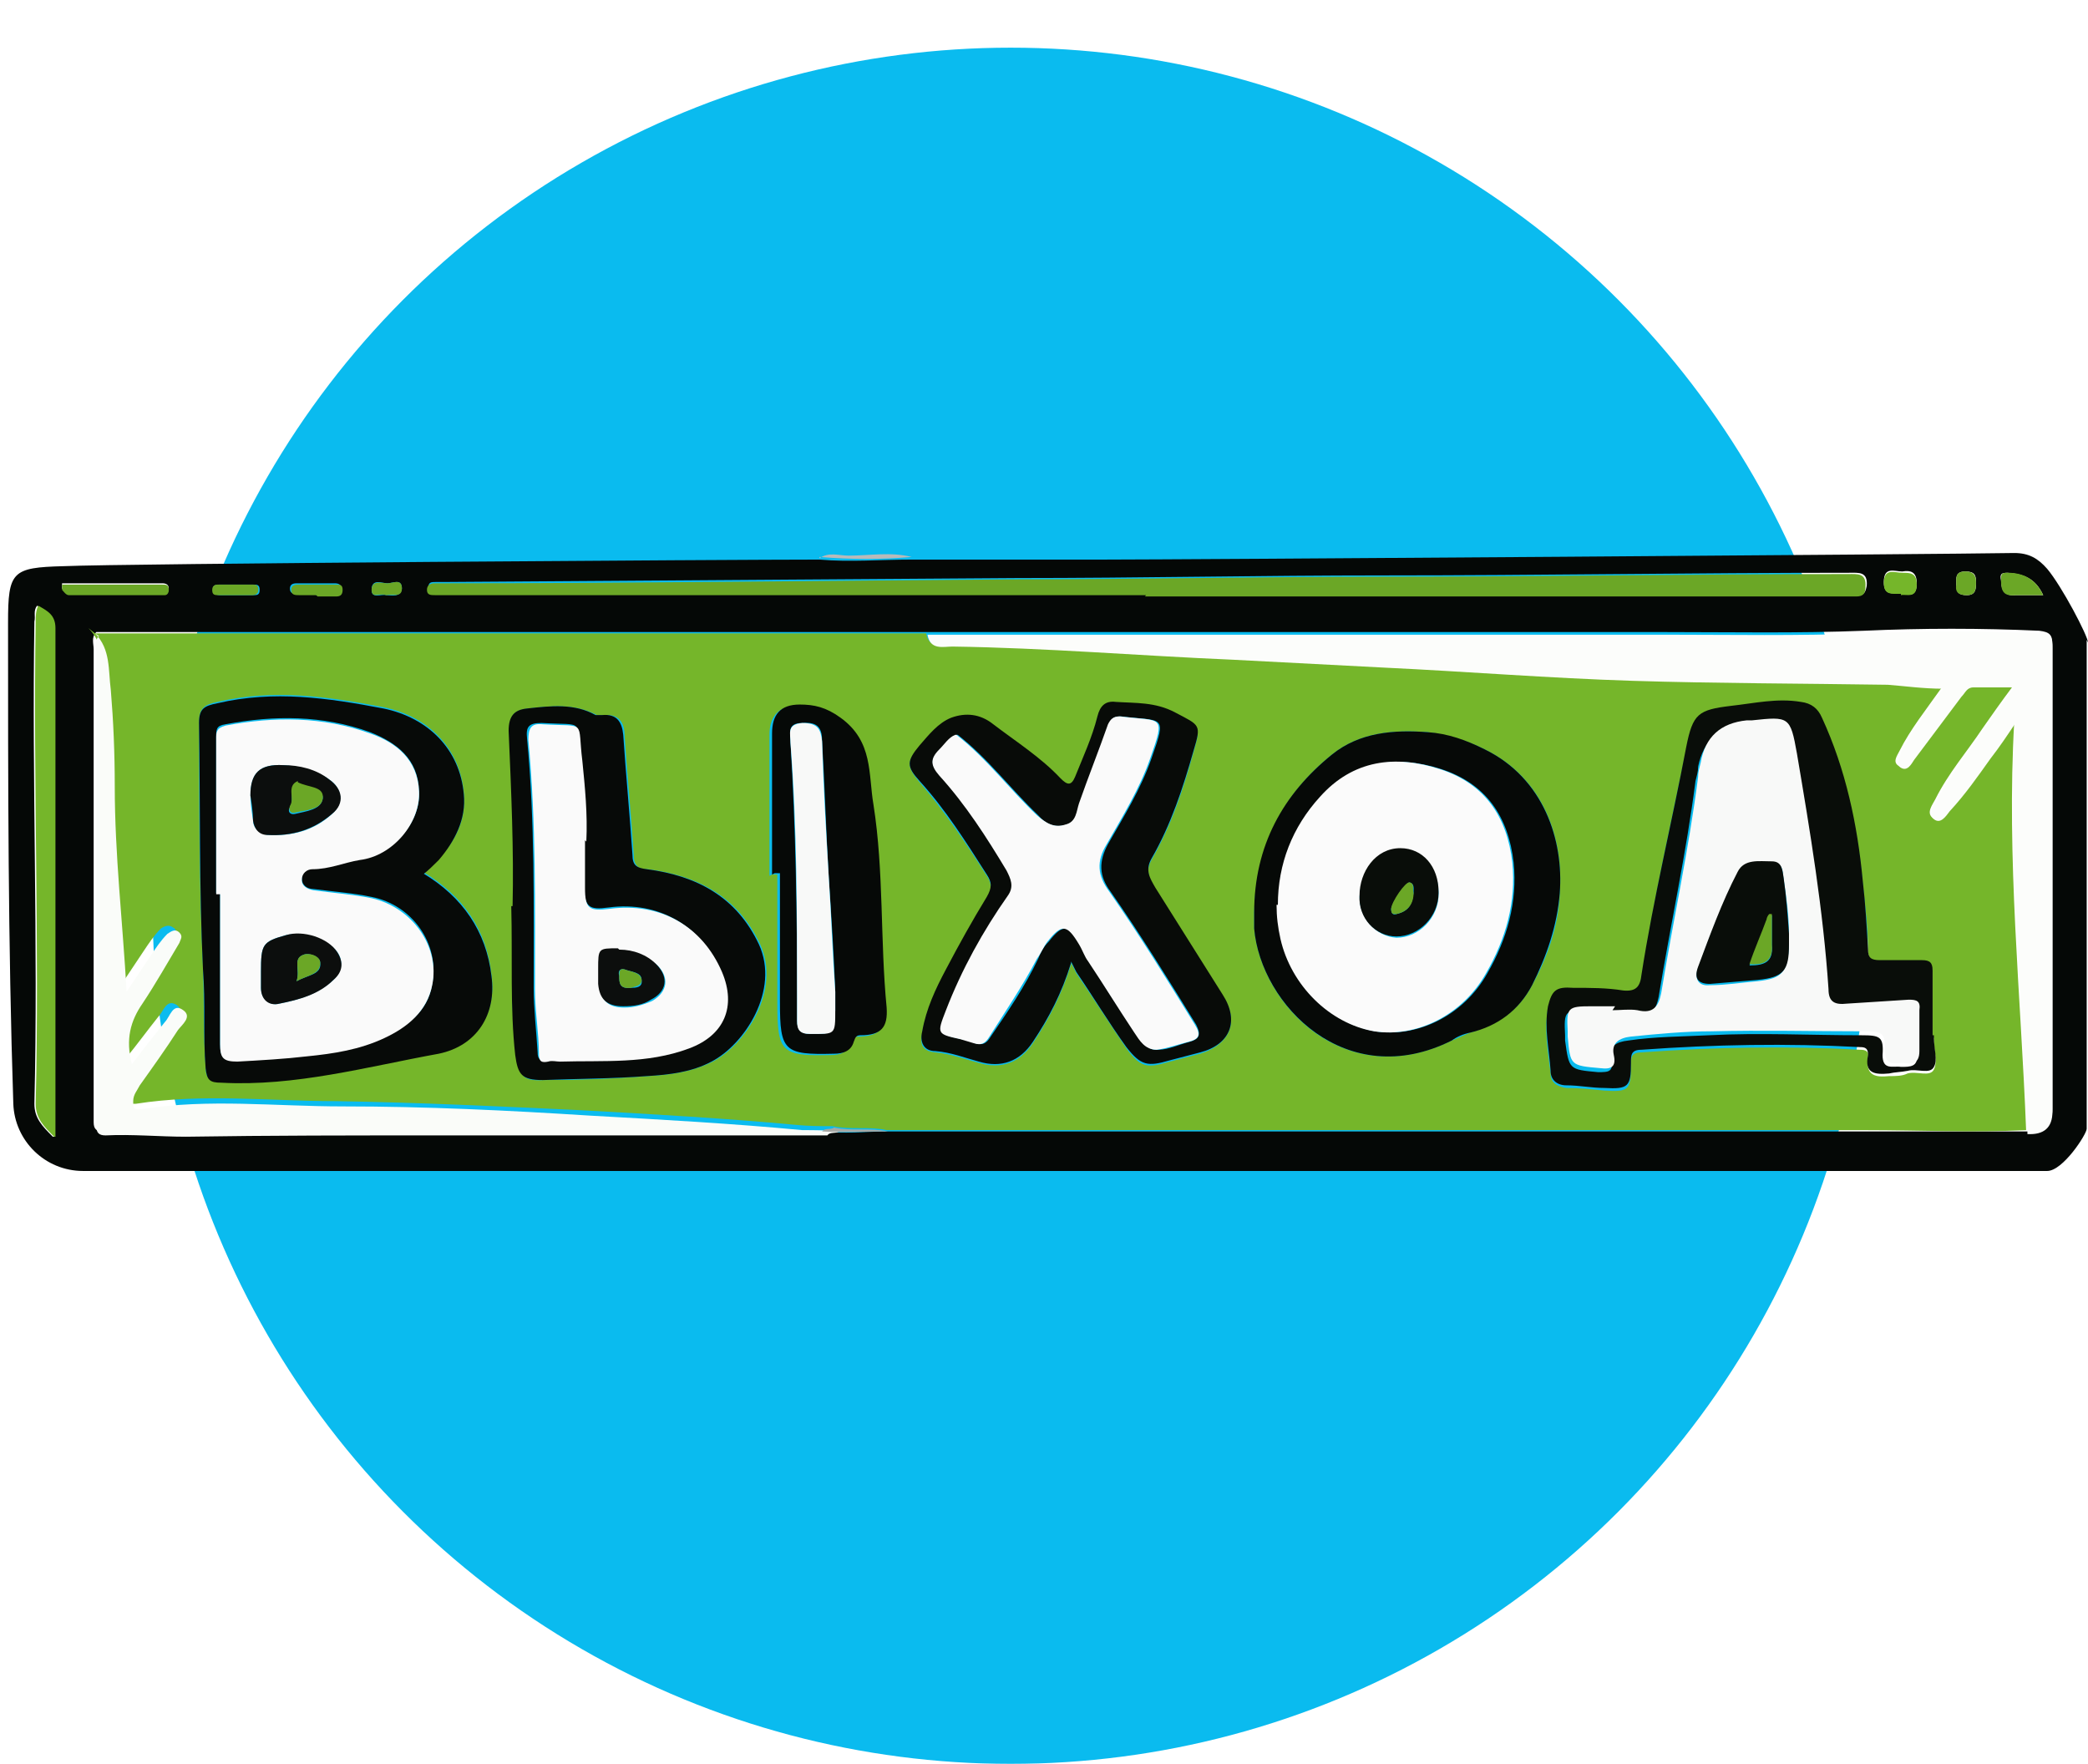 <svg width="219" height="185" viewBox="0 0 219 185" fill="none" xmlns="http://www.w3.org/2000/svg">
<g filter="url(#filter0_d_2819_17866)">
<circle cx="111" cy="90" r="90" fill="#0ABBEF"/>
</g>
<path d="M218.862 67.121C218.862 84.257 218.862 101.394 218.862 118.392C218.862 118.945 216.376 122.814 214.718 122.814C151.716 122.814 88.576 122.814 25.575 122.814C19.91 122.814 14.245 122.814 8.719 122.814C4.712 122.814 1.535 119.636 1.396 115.766C0.844 98.906 0.844 82.184 0.844 65.324C0.844 59.935 1.258 59.52 6.647 59.382C12.864 59.106 76.971 58.691 85.951 58.691C89.129 58.967 92.306 58.691 95.622 58.691C102.254 58.691 108.886 58.691 115.656 58.691C123.669 58.691 203.665 58.138 211.264 58C212.783 58 213.75 58.553 214.718 59.658C216.237 61.455 219.001 66.706 219.001 67.397L218.862 67.121ZM86.228 118.668C88.576 118.945 90.787 118.668 93.136 118.668C94.103 118.668 95.07 118.668 96.175 118.668C129.334 118.668 162.493 118.668 195.789 118.668C201.454 118.668 206.981 118.668 212.645 118.668C214.395 118.76 215.27 117.977 215.27 116.319C215.27 100.15 215.27 83.843 215.27 67.674C215.27 66.568 214.994 66.292 213.889 66.154C207.809 65.877 201.592 65.877 195.513 66.154C188.605 66.43 181.559 66.292 174.651 66.292C149.644 66.292 124.498 66.292 99.491 66.292C98.8 66.292 98.109 66.292 97.28 66.292C97.004 66.292 96.59 66.292 96.313 66.292C72.135 66.292 47.819 66.292 23.64 66.292C19.081 66.292 14.66 66.292 10.101 66.292C9.548 66.845 9.824 67.536 9.824 68.088C9.824 84.257 9.824 100.426 9.824 116.734C9.824 117.01 9.824 117.425 9.824 117.701C9.824 118.392 10.101 118.668 10.791 118.668C13.555 118.668 16.456 118.945 19.219 118.807C28.062 118.53 36.904 118.668 45.746 118.668C59.286 118.668 72.964 118.668 86.504 118.668H86.228ZM120.215 62.422C144.67 62.422 168.986 62.422 193.441 62.422C193.855 62.422 194.27 62.422 194.822 62.422C195.513 62.422 195.651 62.146 195.789 61.455C195.928 59.935 194.961 60.073 193.993 60.073C177.69 60.073 161.387 60.349 145.084 60.349C132.235 60.349 119.524 60.626 106.675 60.626C86.642 60.764 66.747 60.902 46.713 61.04C46.437 61.04 46.023 61.04 45.746 61.04C45.194 61.04 44.917 61.04 44.917 61.731C44.917 62.284 45.332 62.284 45.746 62.284C46.161 62.284 46.575 62.284 47.128 62.284C71.582 62.284 95.899 62.284 120.353 62.284L120.215 62.422ZM5.679 119.221C5.679 118.668 5.679 118.392 5.679 118.116C5.679 100.703 5.679 83.29 5.679 65.877C5.679 64.495 4.85 64.081 3.883 63.528C3.469 64.081 3.745 64.633 3.607 65.186C3.331 82.046 4.021 98.906 3.607 115.766C3.607 117.286 4.436 118.116 5.541 119.221H5.679ZM6.508 61.317C6.508 61.317 6.508 61.593 6.508 61.731C6.785 61.87 7.061 62.284 7.199 62.284C10.515 62.284 13.831 62.284 17.285 62.284C17.561 62.284 17.699 62.008 17.699 61.731C17.699 61.317 17.423 61.178 17.009 61.178C13.555 61.178 9.962 61.178 6.508 61.178V61.317ZM214.303 62.422C213.474 60.626 212.231 60.211 210.573 60.073C209.882 60.073 209.744 60.211 209.882 60.902C209.882 61.87 210.296 62.56 211.402 62.422C212.231 62.422 213.198 62.422 214.303 62.422ZM199.382 62.284C199.934 62.284 201.04 62.837 201.04 61.178C201.04 59.935 200.349 59.797 199.52 59.935C198.691 59.935 197.586 59.382 197.586 61.04C197.586 62.422 198.414 62.284 199.382 62.146V62.284ZM33.173 62.422C33.864 62.422 34.555 62.422 35.108 62.422C35.522 62.422 35.799 62.284 35.799 61.731C35.799 61.317 35.522 61.178 35.108 61.178C33.726 61.178 32.483 61.178 31.101 61.178C30.687 61.178 30.41 61.317 30.41 61.731C30.41 62.284 30.825 62.284 31.239 62.284C31.792 62.284 32.483 62.284 33.035 62.284L33.173 62.422ZM24.746 62.422C25.298 62.422 25.989 62.422 26.542 62.422C26.956 62.422 27.233 62.422 27.233 61.87C27.233 61.455 27.094 61.317 26.68 61.317C25.436 61.317 24.193 61.317 22.95 61.317C22.535 61.317 22.259 61.455 22.397 61.87C22.397 62.284 22.673 62.422 23.088 62.422C23.64 62.422 24.331 62.422 24.884 62.422H24.746ZM207.257 61.04C207.257 60.349 207.119 59.935 206.151 59.935C205.046 59.935 205.184 60.626 205.184 61.317C205.184 62.146 205.461 62.422 206.29 62.422C207.257 62.422 207.257 61.731 207.257 61.04ZM40.496 62.422C41.049 62.422 42.016 62.699 42.154 61.731C42.154 60.626 41.187 61.178 40.634 61.178C40.082 61.178 38.976 60.626 38.976 61.87C38.976 62.837 39.943 62.284 40.496 62.422Z" fill="#050806"/>
<path d="M9.964 66.43C14.524 66.43 18.945 66.43 23.504 66.43C47.682 66.43 71.999 66.43 96.177 66.43C96.453 66.43 96.868 66.43 97.144 66.43C97.42 68.088 98.94 67.674 99.769 67.674C109.579 67.95 119.388 68.641 129.198 69.055C134.448 69.332 139.836 69.47 145.086 69.885C153.79 70.299 162.356 70.99 171.06 71.267C180.041 71.543 188.883 71.543 197.864 71.681C199.798 71.681 201.594 71.958 203.667 72.096C202.009 74.445 200.351 76.518 199.245 78.729C198.969 79.282 198.416 79.973 199.245 80.388C199.936 80.802 200.351 80.111 200.627 79.558C202.285 77.347 203.943 75.136 205.601 72.925C205.877 72.51 206.153 71.958 206.844 71.958C208.226 71.958 209.469 71.958 211.127 71.958C209.884 73.616 208.917 74.998 207.95 76.38C206.292 78.867 204.357 81.079 202.976 83.843C202.699 84.395 202.009 85.225 202.699 85.777C203.528 86.33 203.943 85.501 204.357 84.948C205.877 83.29 207.259 81.355 208.64 79.42C209.469 78.177 210.298 76.933 211.265 75.689C210.436 90.061 211.956 104.296 212.509 118.53C206.844 118.806 201.318 118.53 195.653 118.53C162.494 118.53 129.336 118.53 96.039 118.53C95.072 118.53 94.105 118.53 92.999 118.53C91.203 118.115 89.269 118.53 87.335 118.115C86.091 118.115 84.848 118.115 83.466 117.977C76.005 117.286 68.683 116.872 61.222 116.457C52.518 116.042 43.952 115.628 35.248 115.49C28.202 115.49 21.293 114.66 14.247 115.766C13.418 115.766 13.418 115.766 13.28 114.937C13.28 114.246 13.556 113.831 13.971 113.278C15.353 111.344 16.734 109.409 17.978 107.474C18.392 106.921 19.497 106.092 18.53 105.401C17.425 104.71 17.149 106.092 16.596 106.645C15.491 108.027 14.386 109.547 13.142 111.067C12.451 108.442 13.142 106.645 14.247 104.71C15.629 102.637 16.872 100.564 18.116 98.353C18.392 97.939 18.668 97.524 18.116 97.248C17.701 96.971 17.287 97.109 16.872 97.386C16.181 98.077 15.629 98.906 15.076 99.735C14.247 100.979 13.418 102.223 12.589 103.466C12.175 96.142 11.208 89.094 11.346 81.908C11.346 78.591 11.346 75.274 10.931 71.819C10.793 69.746 10.931 67.535 9.273 65.877L9.964 66.43ZM112.342 100.979C112.618 101.532 112.756 101.808 112.894 102.084C114.691 104.71 116.349 107.336 118.145 109.962C119.664 112.035 120.355 112.035 122.704 111.344C123.809 111.067 124.776 110.791 125.882 110.514C129.059 109.547 130.026 107.06 128.23 104.434C125.882 100.703 123.533 96.971 121.184 93.24C120.631 92.272 120.079 91.443 120.77 90.2C122.842 86.606 124.086 82.875 125.191 78.867C126.02 75.965 125.743 76.242 123.257 74.86C121.184 73.754 119.112 73.892 117.039 73.754C115.934 73.754 115.381 74.169 115.105 75.274C114.552 77.486 113.585 79.558 112.756 81.631C112.342 82.599 111.927 82.461 111.237 81.77C109.164 79.558 106.539 77.9 104.19 76.103C102.809 75.136 101.289 74.86 99.769 75.412C98.388 75.965 97.42 77.209 96.453 78.315C95.072 79.835 95.072 80.388 96.453 82.046C99.078 85.086 101.289 88.403 103.5 91.858C104.052 92.687 104.052 93.378 103.5 94.207C101.98 96.695 100.598 99.182 99.216 101.808C98.111 103.881 97.144 105.954 96.73 108.303C96.453 109.547 96.73 110.238 98.111 110.376C99.631 110.514 101.151 111.067 102.67 111.482C105.019 112.173 106.954 111.482 108.335 109.409C109.993 106.921 111.375 104.296 112.342 101.117V100.979ZM44.367 91.582C44.919 91.029 45.472 90.614 46.024 90.061C47.82 88.127 48.926 85.915 48.649 83.151C48.235 78.453 44.919 75.136 40.222 74.169C34.419 73.063 28.754 72.234 22.813 73.616C21.432 73.892 20.879 74.307 20.879 75.689C20.879 84.257 20.879 92.963 21.294 101.532C21.432 104.987 21.294 108.442 21.57 111.896C21.57 113.14 21.984 113.417 23.228 113.417C31.103 113.831 38.564 111.758 46.024 110.376C50.031 109.685 52.103 106.23 51.551 102.223C50.998 97.386 48.511 93.931 44.367 91.443V91.582ZM202.837 108.856C202.837 108.856 202.838 108.856 202.699 108.856C202.699 106.645 202.699 104.296 202.699 102.084C202.699 101.255 202.423 100.979 201.594 100.979C200.074 100.979 198.555 100.979 197.173 100.979C196.344 100.979 196.068 100.703 195.929 99.873C195.929 97.524 195.653 95.037 195.377 92.687C194.824 86.745 193.581 80.94 191.094 75.551C190.679 74.583 189.988 74.031 188.883 73.892C186.396 73.478 183.909 73.892 181.561 74.307C178.107 74.722 177.554 75.136 176.863 78.591C175.205 86.606 173.409 94.484 172.166 102.499C172.028 103.743 171.475 104.296 170.231 104.157C168.435 104.019 166.639 104.019 164.981 103.881C163.185 103.743 162.771 104.157 162.356 105.816C161.942 108.027 162.356 110.238 162.633 112.587C162.633 113.555 163.323 113.969 164.291 114.108C165.672 114.108 166.916 114.246 168.297 114.384C170.784 114.522 171.06 114.384 171.06 111.758C171.06 110.929 171.06 110.376 172.166 110.376C179.765 109.824 187.502 109.685 195.1 110.1C195.653 110.1 196.068 110.238 195.929 110.929C195.653 112.864 196.759 113.002 198.14 112.864C198.831 112.864 199.522 112.864 200.074 112.587C201.041 112.311 202.423 113.002 202.837 112.173C203.252 111.344 202.837 110.1 202.837 109.133V108.856ZM53.761 95.037C53.761 100.564 53.485 105.539 54.176 110.653C54.452 112.864 54.867 113.417 57.077 113.278C60.669 113.278 64.4 113.14 67.992 112.864C70.341 112.726 72.551 112.449 74.762 111.344C78.216 109.547 81.946 103.881 79.736 99.044C77.387 94.069 73.242 91.858 67.992 91.167C66.887 91.167 66.472 90.752 66.472 89.647C66.196 85.501 65.781 81.217 65.505 77.071C65.505 75.689 64.814 74.86 63.294 74.998C63.018 74.998 62.88 74.998 62.604 74.998C60.255 73.754 57.768 74.031 55.419 74.307C53.9 74.445 53.347 75.136 53.485 76.656C53.761 82.875 54.038 89.094 53.9 95.037H53.761ZM131.546 95.727C131.546 96.004 131.546 96.695 131.546 97.386C132.237 105.401 141.079 114.66 152.27 109.133C152.961 108.856 153.514 108.58 154.205 108.303C157.106 107.474 159.317 105.954 160.698 103.328C162.356 100.288 163.462 97.109 163.6 93.654C164.014 87.988 161.942 81.631 155.724 78.591C153.79 77.624 151.856 77.071 149.784 76.794C146.191 76.518 142.599 76.794 139.698 79.144C134.586 83.29 131.684 88.679 131.546 95.727ZM80.979 91.72H81.532C81.532 96.28 81.532 100.703 81.532 105.263C81.532 110.376 81.946 110.791 87.197 110.653C88.164 110.653 88.854 110.376 89.269 109.409C89.269 109.133 89.269 108.718 89.96 108.718C92.17 108.718 92.999 107.889 92.723 105.816C92.032 98.768 92.447 91.582 91.341 84.534C90.927 81.355 91.341 77.9 87.887 75.412C86.368 74.307 85.124 74.031 83.604 74.031C81.67 74.031 80.703 75.136 80.703 77.071C80.703 82.046 80.703 87.021 80.703 91.858L80.979 91.72Z" fill="#75B62A"/>
<path d="M212.646 118.668C212.093 104.434 210.574 90.2 211.403 75.827C210.574 77.071 209.745 78.315 208.777 79.559C207.396 81.493 206.152 83.29 204.494 85.087C204.08 85.639 203.527 86.469 202.836 85.916C202.146 85.363 202.836 84.534 203.113 83.981C204.494 81.355 206.429 79.006 208.087 76.518C209.054 75.136 210.021 73.754 211.264 72.096C209.606 72.096 208.363 72.096 206.981 72.096C206.29 72.096 206.152 72.649 205.738 73.063C204.08 75.275 202.422 77.486 200.764 79.697C200.488 80.111 200.073 80.941 199.382 80.526C198.692 80.111 199.382 79.42 199.382 78.868C200.626 76.518 202.146 74.584 203.804 72.234C201.731 72.234 199.797 71.958 198.001 71.82C189.02 71.681 180.04 71.681 171.198 71.405C162.493 71.129 153.927 70.438 145.223 70.023C139.973 69.747 134.585 69.47 129.335 69.194C119.525 68.779 109.716 67.95 99.906 67.812C98.939 67.812 97.558 68.227 97.281 66.568C97.972 66.568 98.663 66.568 99.492 66.568C124.499 66.568 149.644 66.568 174.652 66.568C181.56 66.568 188.606 66.706 195.514 66.43C201.593 66.154 207.81 66.154 213.889 66.43C215.133 66.43 215.271 66.844 215.271 67.95C215.271 84.119 215.271 100.426 215.271 116.595C215.271 118.254 214.396 119.037 212.646 118.945V118.668Z" fill="#FCFDFB"/>
<path d="M9.965 66.43C11.623 68.088 11.347 70.299 11.623 72.372C11.899 75.689 12.037 79.006 12.037 82.46C12.037 89.647 12.866 96.695 13.281 104.019C14.11 102.775 14.939 101.532 15.768 100.288C16.32 99.459 16.873 98.629 17.564 97.939C17.978 97.662 18.393 97.386 18.807 97.8C19.222 98.215 18.945 98.491 18.807 98.906C17.564 100.979 16.32 103.19 14.939 105.263C13.695 107.06 13.143 108.994 13.833 111.62C15.077 109.962 16.182 108.58 17.288 107.198C17.84 106.645 18.116 105.125 19.222 105.954C20.189 106.645 19.084 107.474 18.669 108.027C17.426 109.962 16.044 111.896 14.662 113.831C14.386 114.384 13.972 114.799 13.972 115.49C13.972 116.18 13.972 116.457 14.939 116.319C21.847 115.213 28.893 116.042 35.939 116.042C44.643 116.042 53.209 116.457 61.913 117.01C69.374 117.424 76.835 117.839 84.158 118.53C85.401 118.53 86.644 118.53 88.026 118.668C87.612 118.944 87.059 118.668 86.782 119.083C73.243 119.083 59.565 119.083 46.025 119.083C37.183 119.083 28.34 119.083 19.498 119.221C16.735 119.221 13.833 118.944 11.07 119.083C10.379 119.083 10.103 118.806 10.103 118.115C10.103 117.839 10.103 117.424 10.103 117.148C10.103 100.979 10.103 84.81 10.103 68.503C10.103 67.95 9.827 67.259 10.379 66.706L9.965 66.43Z" fill="#FAFCF9"/>
<path d="M120.217 62.421C95.763 62.421 71.446 62.421 46.992 62.421C46.577 62.421 46.163 62.421 45.61 62.421C45.196 62.421 44.781 62.422 44.781 61.869C44.781 61.316 45.196 61.178 45.61 61.178C45.886 61.178 46.301 61.178 46.577 61.178C66.611 61.178 86.506 60.901 106.539 60.763C119.388 60.763 132.099 60.487 144.948 60.487C161.251 60.487 177.554 60.21 193.857 60.21C194.824 60.21 195.792 60.072 195.653 61.592C195.653 62.283 195.377 62.56 194.686 62.56C194.272 62.56 193.857 62.56 193.305 62.56C168.85 62.56 144.534 62.56 120.079 62.56L120.217 62.421Z" fill="#6BA726"/>
<path d="M5.677 119.221C4.572 118.115 3.743 117.286 3.743 115.766C4.158 98.906 3.467 82.046 3.743 65.186C3.743 64.633 3.743 64.08 4.019 63.527C4.987 64.08 5.816 64.495 5.816 65.877C5.816 83.29 5.816 100.702 5.816 118.115C5.816 118.391 5.816 118.668 5.816 119.221H5.677Z" fill="#75B62A"/>
<path d="M6.512 61.316C9.966 61.316 13.558 61.316 17.012 61.316C17.426 61.316 17.703 61.316 17.703 61.869C17.703 62.146 17.565 62.422 17.288 62.422C13.973 62.422 10.657 62.422 7.203 62.422C6.926 62.422 6.65 62.007 6.512 61.869C6.512 61.869 6.512 61.593 6.512 61.455V61.316Z" fill="#6BA726"/>
<path d="M214.3 62.422C213.195 62.422 212.366 62.422 211.399 62.422C210.155 62.56 209.879 62.007 209.879 60.901C209.879 60.211 209.879 60.072 210.57 60.072C212.089 60.072 213.471 60.625 214.3 62.422Z" fill="#6BA726"/>
<path d="M199.382 62.284C198.415 62.284 197.586 62.422 197.586 61.178C197.586 59.52 198.691 60.073 199.52 60.073C200.349 60.073 201.04 60.073 201.04 61.317C201.04 62.837 199.935 62.284 199.382 62.422V62.284Z" fill="#75B62A"/>
<path d="M33.172 62.422C32.619 62.422 31.928 62.422 31.376 62.422C30.961 62.422 30.547 62.422 30.547 61.869C30.547 61.455 30.823 61.316 31.238 61.316C32.619 61.316 33.863 61.316 35.244 61.316C35.659 61.316 35.935 61.316 35.935 61.869C35.935 62.422 35.659 62.56 35.244 62.56C34.554 62.56 33.863 62.56 33.31 62.56L33.172 62.422Z" fill="#6BA726"/>
<path d="M24.745 62.422C24.192 62.422 23.501 62.422 22.949 62.422C22.534 62.422 22.258 62.422 22.258 61.869C22.258 61.455 22.534 61.316 22.811 61.316C24.054 61.316 25.297 61.316 26.541 61.316C26.955 61.316 27.093 61.455 27.093 61.869C27.093 62.284 26.817 62.422 26.403 62.422C25.85 62.422 25.159 62.422 24.607 62.422H24.745Z" fill="#6BA726"/>
<path d="M85.953 58.553C86.92 57.862 88.026 58.276 88.993 58.276C91.203 58.276 93.414 57.862 95.624 58.414C92.447 58.691 89.269 58.691 85.953 58.414V58.553Z" fill="#B9BABA"/>
<path d="M207.255 61.041C207.255 61.732 207.255 62.423 206.288 62.423C205.459 62.423 205.044 62.147 205.182 61.318C205.182 60.627 205.044 59.935 206.149 59.935C206.978 59.935 207.255 60.35 207.255 61.041Z" fill="#6BA726"/>
<path d="M40.496 62.423C39.944 62.147 38.977 62.838 38.977 61.87C38.977 60.765 40.082 61.179 40.635 61.179C41.187 61.179 42.154 60.626 42.154 61.732C42.154 62.699 41.187 62.285 40.496 62.423Z" fill="#6BA726"/>
<path d="M86.231 118.669C86.507 118.254 87.198 118.53 87.474 118.254C89.27 118.668 91.204 118.254 93.138 118.669C90.79 118.669 88.579 118.807 86.231 118.669Z" fill="#A6A8A5"/>
<path d="M112.339 100.98C111.372 104.158 109.99 106.784 108.332 109.271C106.951 111.344 105.016 112.035 102.668 111.344C101.148 110.93 99.766 110.377 98.108 110.239C96.865 110.239 96.45 109.271 96.727 108.166C97.141 105.816 98.108 103.743 99.213 101.671C100.595 99.045 101.977 96.557 103.497 94.07C104.049 93.102 104.049 92.549 103.497 91.72C101.286 88.265 99.213 84.949 96.45 81.908C95.069 80.388 95.069 79.835 96.45 78.177C97.417 77.072 98.385 75.828 99.766 75.275C101.286 74.722 102.806 74.86 104.187 75.966C106.536 77.763 109.161 79.421 111.234 81.632C111.924 82.323 112.339 82.461 112.753 81.494C113.582 79.421 114.549 77.348 115.102 75.137C115.378 74.031 115.931 73.478 117.036 73.617C119.109 73.755 121.181 73.617 123.254 74.722C125.879 76.104 126.017 75.966 125.188 78.73C124.083 82.599 122.839 86.469 120.767 90.062C120.076 91.306 120.629 92.135 121.181 93.102C123.53 96.834 125.879 100.565 128.227 104.296C130.023 107.06 129.056 109.548 125.879 110.377C124.773 110.653 123.806 110.93 122.701 111.206C120.352 111.897 119.661 111.759 118.142 109.824C116.346 107.337 114.688 104.573 112.892 101.947C112.753 101.671 112.615 101.394 112.339 100.841V100.98ZM100.319 77.072C99.628 77.348 99.214 78.039 98.661 78.592C97.556 79.559 97.556 80.25 98.661 81.356C101.424 84.396 103.497 87.851 105.707 91.306C106.26 92.135 106.536 92.826 105.845 93.931C103.22 97.663 101.148 101.671 99.352 105.955C98.385 108.442 98.385 108.442 100.872 108.995C101.286 108.995 101.839 109.133 102.253 109.41C103.082 109.686 103.497 109.41 103.911 108.719C105.707 106.093 107.503 103.467 108.885 100.565C109.161 99.874 109.438 99.321 109.99 98.768C111.51 96.834 112.063 96.972 113.306 99.045C113.582 99.598 113.859 100.289 114.273 100.841C115.793 103.329 117.451 105.955 119.109 108.304C119.661 109.133 120.352 110.239 121.458 110.101C122.563 110.101 123.668 109.548 124.773 109.271C125.74 108.995 126.017 108.58 125.464 107.475C122.563 102.776 119.661 98.077 116.484 93.517C115.24 91.859 115.24 90.338 116.207 88.542C117.865 85.64 119.662 82.738 120.767 79.559C122.425 74.86 122.01 75.689 117.589 75.137C116.898 75.137 116.622 75.275 116.346 75.966C115.378 78.73 114.273 81.494 113.306 84.258C113.03 85.087 113.168 86.054 111.924 86.469C110.681 86.883 109.714 86.469 108.885 85.501C105.983 82.738 103.635 79.559 100.457 77.072H100.319Z" fill="#080B08"/>
<path d="M44.362 91.582C48.507 94.07 50.994 97.663 51.547 102.362C52.099 106.37 50.027 109.686 46.02 110.515C38.421 111.897 30.961 113.97 23.224 113.556C21.98 113.556 21.704 113.279 21.566 112.036C21.29 108.581 21.566 105.126 21.29 101.671C20.875 93.103 21.013 84.396 20.875 75.828C20.875 74.308 21.428 74.032 22.809 73.755C28.75 72.373 34.415 73.202 40.218 74.308C44.915 75.275 48.231 78.592 48.645 83.291C48.922 85.916 47.678 88.266 46.02 90.201C45.468 90.753 44.915 91.306 44.362 91.721V91.582ZM22.671 93.656C22.671 93.656 22.947 93.656 23.085 93.656C23.085 98.907 23.085 104.158 23.085 109.41C23.085 110.792 23.362 111.345 24.882 111.206C27.369 111.206 29.717 110.93 32.204 110.654C34.967 110.377 37.731 109.825 40.356 108.719C42.705 107.613 44.915 106.093 45.33 103.191C46.158 99.045 43.257 94.899 38.974 94.07C37.04 93.656 34.967 93.517 32.895 93.241C32.204 93.241 31.652 92.826 31.652 92.135C31.652 91.444 32.204 91.03 32.757 91.03C34.553 91.03 36.073 90.339 37.731 90.062C41.185 89.648 44.224 86.193 43.948 82.876C43.81 79.559 41.599 77.901 38.836 76.796C33.862 74.999 28.75 74.999 23.638 75.966C22.671 76.105 22.671 76.519 22.671 77.348C22.671 82.738 22.671 88.128 22.671 93.517V93.656Z" fill="#070A08"/>
<path d="M202.84 108.856C202.84 109.962 203.254 111.205 202.84 111.896C202.425 112.726 201.044 112.035 200.076 112.311C199.386 112.449 198.695 112.449 198.142 112.587C196.623 112.726 195.517 112.587 195.932 110.653C195.932 109.962 195.655 109.823 195.103 109.823C187.366 109.409 179.767 109.547 172.168 110.1C171.063 110.1 171.063 110.653 171.063 111.482C171.063 113.969 170.786 114.246 168.299 114.108C166.918 114.108 165.674 113.831 164.293 113.831C163.326 113.831 162.635 113.278 162.635 112.311C162.497 110.1 161.944 107.889 162.359 105.539C162.773 103.881 163.188 103.466 164.984 103.605C166.78 103.605 168.576 103.605 170.234 103.881C171.615 104.019 172.03 103.466 172.168 102.223C173.411 94.207 175.346 86.33 176.865 78.315C177.556 74.86 178.109 74.445 181.563 74.031C184.05 73.754 186.399 73.201 188.885 73.616C189.991 73.754 190.681 74.307 191.096 75.274C193.583 80.664 194.826 86.468 195.379 92.411C195.655 94.76 195.793 97.248 195.932 99.597C195.932 100.426 196.208 100.702 197.175 100.702C198.695 100.702 200.215 100.702 201.596 100.702C202.425 100.702 202.702 100.979 202.702 101.808C202.702 104.019 202.702 106.368 202.702 108.58C202.702 108.58 202.702 108.58 202.84 108.58V108.856ZM169.128 105.954C168.299 105.954 167.47 105.954 166.641 105.954C164.155 105.954 164.016 105.954 164.155 108.58C164.155 108.718 164.155 108.856 164.155 109.132C164.569 112.173 164.569 112.173 167.609 112.449C168.714 112.449 169.266 112.449 168.99 111.067C168.714 109.685 169.543 109.271 170.786 109.132C173.55 108.718 176.451 108.718 179.214 108.58C184.602 108.303 189.853 108.58 195.241 108.58C197.175 108.58 197.59 108.718 197.452 110.653C197.452 112.311 198.557 111.758 199.386 111.896C200.353 111.896 201.182 111.896 201.044 110.653C201.044 109.271 201.044 107.75 201.044 106.368C201.044 105.401 200.767 105.263 199.938 105.263C197.728 105.401 195.655 105.539 193.445 105.678C192.201 105.678 191.649 105.539 191.511 104.157C190.958 95.866 189.576 87.574 188.195 79.42C187.504 75.551 187.366 75.551 183.497 75.965C183.359 75.965 183.221 75.965 182.945 75.965C180.273 76.242 178.662 77.716 178.109 80.388C178.109 80.94 177.971 81.355 177.833 81.908C176.865 89.508 175.208 96.971 173.964 104.572C173.688 105.954 173.135 106.783 171.477 106.368C170.648 106.23 169.681 106.368 168.852 106.368L169.128 105.954Z" fill="#090D09"/>
<path d="M53.762 95.035C53.9 89.231 53.624 83.012 53.348 76.655C53.348 75.135 53.9 74.444 55.282 74.306C57.769 74.03 60.256 73.753 62.466 74.997C62.604 74.997 62.881 74.997 63.157 74.997C64.677 74.859 65.23 75.688 65.368 77.07C65.644 81.216 66.058 85.5 66.335 89.646C66.335 90.751 66.749 91.028 67.855 91.166C73.105 91.857 77.25 94.068 79.598 99.043C81.809 103.88 78.079 109.546 74.624 111.343C72.552 112.448 70.203 112.725 67.855 112.863C64.262 113.139 60.532 113.139 56.94 113.277C54.729 113.277 54.315 112.725 54.038 110.652C53.486 105.677 53.762 100.563 53.624 95.035H53.762ZM61.361 88.126C61.499 85.362 61.361 82.46 60.947 79.696C60.394 75.273 61.499 76.103 56.802 75.826C55.42 75.826 55.144 76.241 55.282 77.484C56.111 86.191 55.973 94.897 55.973 103.604C55.973 105.815 56.249 108.026 56.387 110.375C56.387 111.066 56.664 111.343 57.354 111.205C57.769 111.205 58.183 111.205 58.598 111.205C63.157 111.205 67.716 111.481 72.138 109.823C75.868 108.441 77.111 105.4 75.592 101.807C73.519 97.109 69.098 94.483 63.848 95.174C61.776 95.45 61.361 95.174 61.223 92.963C61.223 91.304 61.223 89.646 61.223 87.987L61.361 88.126Z" fill="#070A08"/>
<path d="M131.543 95.727C131.543 88.679 134.583 83.29 139.695 79.144C142.596 76.794 146.188 76.518 149.78 76.794C151.853 76.933 153.787 77.624 155.721 78.591C161.938 81.631 164.011 88.126 163.597 93.654C163.32 97.109 162.215 100.288 160.695 103.328C159.313 105.954 157.103 107.612 154.201 108.303C153.511 108.441 152.82 108.718 152.267 109.132C141.214 114.66 132.234 105.401 131.543 97.386C131.543 96.695 131.543 96.004 131.543 95.727ZM134.03 94.898C134.03 96.142 134.03 97.248 134.444 98.491C135.411 103.328 139.556 107.336 144.254 108.165C148.675 108.856 153.511 106.507 155.998 102.084C158.07 98.491 159.175 94.622 158.761 90.476C158.208 85.639 155.859 82.184 151.162 80.664C146.464 79.144 142.043 79.835 138.589 83.566C135.688 86.745 134.168 90.614 134.168 94.898H134.03Z" fill="#060907"/>
<path d="M80.977 91.72C80.977 86.745 80.977 81.77 80.977 76.933C80.977 74.998 81.805 73.893 83.878 73.893C85.398 73.893 86.641 74.169 88.161 75.275C91.615 77.762 91.062 81.217 91.615 84.395C92.72 91.444 92.306 98.63 92.996 105.678C93.135 107.751 92.444 108.58 90.233 108.58C89.681 108.58 89.681 108.995 89.543 109.271C89.266 110.238 88.437 110.515 87.47 110.515C82.22 110.653 81.805 110.238 81.805 105.125C81.805 100.565 81.805 96.142 81.805 91.582H81.253L80.977 91.72ZM87.608 104.019C87.47 100.288 87.194 96.004 86.918 91.858C86.641 87.159 86.503 82.461 86.227 77.762C86.227 76.38 85.812 75.689 84.154 75.827C82.496 75.827 82.911 76.933 82.911 77.9C83.463 86.883 83.602 95.866 83.602 104.71C83.602 105.54 83.602 106.231 83.602 107.06C83.602 107.889 83.878 108.442 84.983 108.442C87.47 108.442 87.47 108.442 87.608 105.954C87.608 105.401 87.608 104.987 87.608 104.019Z" fill="#060907"/>
<path d="M100.322 77.072C103.5 79.559 105.849 82.737 108.75 85.501C109.717 86.331 110.546 86.883 111.79 86.469C112.895 86.192 112.895 85.087 113.171 84.258C114.138 81.494 115.244 78.73 116.211 75.966C116.487 75.413 116.764 75.137 117.454 75.137C121.875 75.689 122.29 74.86 120.632 79.559C119.527 82.737 117.731 85.64 116.073 88.542C114.967 90.338 115.106 91.859 116.349 93.517C119.527 98.077 122.428 102.776 125.329 107.475C126.02 108.58 125.744 108.995 124.639 109.271C123.533 109.548 122.428 109.962 121.323 110.1C120.079 110.1 119.527 109.133 118.974 108.304C117.316 105.816 115.796 103.329 114.138 100.841C113.724 100.289 113.586 99.736 113.171 99.045C111.928 96.972 111.375 96.834 109.855 98.768C109.441 99.321 109.165 100.012 108.75 100.565C107.23 103.467 105.434 106.093 103.776 108.719C103.362 109.409 102.947 109.686 102.118 109.409C101.704 109.271 101.151 109.133 100.737 108.995C98.25 108.442 98.25 108.442 99.217 105.955C100.875 101.67 103.086 97.663 105.711 93.931C106.401 92.964 105.987 92.135 105.572 91.306C103.5 87.851 101.289 84.396 98.526 81.356C97.559 80.25 97.559 79.559 98.526 78.592C99.079 78.039 99.493 77.348 100.184 77.072H100.322Z" fill="#FAFAFA"/>
<path d="M22.676 93.654C22.676 88.264 22.676 82.874 22.676 77.485C22.676 76.794 22.676 76.379 23.643 76.103C28.755 75.135 33.867 75.135 38.841 76.932C41.604 77.899 43.814 79.696 43.953 83.012C44.091 86.329 41.189 89.784 37.735 90.199C36.077 90.475 34.558 91.166 32.761 91.166C32.209 91.166 31.656 91.581 31.656 92.272C31.656 92.963 32.209 93.239 32.9 93.377C34.972 93.654 36.906 93.792 38.979 94.206C43.262 95.174 46.163 99.32 45.334 103.327C44.782 106.091 42.709 107.75 40.36 108.855C37.735 110.099 34.972 110.514 32.209 110.79C29.86 111.066 27.373 111.205 24.886 111.343C23.367 111.343 23.09 110.928 23.09 109.546C23.09 104.295 23.09 99.043 23.09 93.792C23.09 93.792 22.814 93.792 22.676 93.792V93.654ZM26.268 83.427C26.268 84.256 26.406 85.224 26.544 86.053C26.544 86.882 27.235 87.435 28.064 87.573C30.551 87.711 32.9 87.158 34.834 85.362C36.077 84.256 35.939 82.736 34.558 81.769C33.176 80.801 31.518 80.387 29.722 80.249C27.235 80.11 26.268 81.078 26.268 83.427ZM27.373 101.945C27.373 102.498 27.373 103.051 27.373 103.604C27.373 104.848 28.34 105.538 29.307 105.262C31.38 104.848 33.314 104.295 34.972 102.775C35.801 101.945 36.077 100.84 35.387 99.872C34.419 98.49 31.794 97.661 29.998 98.076C27.511 98.767 27.373 99.043 27.373 101.945Z" fill="#FAFAFA"/>
<path d="M169.125 105.954C169.954 105.954 170.921 105.815 171.75 105.954C173.408 106.368 173.96 105.539 174.237 104.157C175.48 96.556 177.138 89.094 178.105 81.493C178.105 80.94 178.243 80.525 178.382 79.973C178.842 77.301 180.454 75.827 183.217 75.55C183.355 75.55 183.494 75.55 183.77 75.55C187.638 75.136 187.777 75.136 188.467 79.005C189.849 87.159 191.23 95.451 191.783 103.742C191.783 105.124 192.474 105.401 193.717 105.263C195.928 105.124 198 104.986 200.211 104.848C201.04 104.848 201.454 104.986 201.316 105.954C201.316 107.336 201.316 108.856 201.316 110.238C201.316 111.62 200.487 111.62 199.658 111.482C198.829 111.482 197.724 111.896 197.724 110.238C197.724 108.303 197.448 108.165 195.514 108.165C190.125 108.165 184.875 108.027 179.487 108.165C176.724 108.165 173.822 108.441 171.059 108.718C169.815 108.856 168.987 109.409 169.263 110.652C169.539 111.896 168.987 112.172 167.881 112.034C164.704 111.758 164.704 111.758 164.427 108.718C164.427 108.579 164.427 108.441 164.427 108.165C164.289 105.677 164.427 105.539 166.914 105.539C167.743 105.539 168.572 105.539 169.401 105.539L169.125 105.954ZM187.638 98.076C187.638 96.004 187.362 94.069 187.086 92.272C186.948 91.443 187.086 90.476 185.842 90.476C184.599 90.476 183.079 90.199 182.25 91.581C180.592 94.76 179.349 98.215 178.105 101.531C177.691 102.637 178.105 103.466 179.349 103.328C181.007 103.328 182.665 103.052 184.323 102.913C186.948 102.637 187.5 101.946 187.638 99.182C187.638 98.767 187.638 98.353 187.638 98.215V98.076Z" fill="#F8F9F8"/>
<path d="M61.359 88.127C61.359 89.786 61.359 91.444 61.359 93.102C61.359 95.314 61.773 95.59 63.984 95.314C69.234 94.623 73.655 97.11 75.728 101.947C77.247 105.54 76.004 108.58 72.274 109.962C67.852 111.621 63.293 111.206 58.734 111.344C58.319 111.344 57.905 111.206 57.49 111.344C56.8 111.483 56.523 111.344 56.523 110.515C56.523 108.304 56.109 106.093 56.109 103.744C56.109 95.037 56.247 86.331 55.418 77.624C55.418 76.381 55.694 75.828 56.938 75.966C61.635 76.242 60.53 75.413 61.083 79.835C61.359 82.6 61.635 85.363 61.497 88.266L61.359 88.127ZM64.951 99.598C62.879 99.598 62.741 99.598 62.879 101.809C62.879 102.362 62.879 102.776 62.879 103.329C63.017 104.987 63.846 105.678 65.504 105.678C66.471 105.678 67.438 105.402 68.405 104.987C70.063 104.02 70.201 102.5 68.958 101.256C67.853 100.289 66.471 99.736 65.089 99.736L64.951 99.598Z" fill="#FAFAFA"/>
<path d="M134.029 94.898C134.029 90.614 135.548 86.745 138.45 83.566C141.904 79.697 146.325 79.144 151.022 80.664C155.72 82.184 158.069 85.639 158.621 90.476C159.036 94.622 157.931 98.491 155.858 102.084C153.371 106.507 148.536 108.856 144.114 108.165C139.417 107.336 135.41 103.328 134.305 98.491C134.029 97.248 133.891 96.142 133.891 94.898H134.029ZM150.884 93.654C150.884 91.167 149.088 89.094 146.878 89.094C144.253 89.094 142.733 91.443 142.595 94.069C142.595 96.418 144.391 98.215 146.463 98.353C148.812 98.353 150.884 96.28 150.884 93.793V93.654Z" fill="#FBFBFB"/>
<path d="M87.607 104.02C87.607 104.849 87.607 105.402 87.607 105.955C87.607 108.581 87.607 108.443 84.982 108.443C83.876 108.443 83.6 108.028 83.6 107.061C83.6 106.231 83.6 105.54 83.6 104.711C83.6 95.728 83.6 86.746 82.909 77.901C82.909 76.934 82.495 75.966 84.153 75.828C85.811 75.828 86.087 76.519 86.225 77.763C86.363 82.462 86.64 87.16 86.916 91.859C87.192 96.005 87.331 100.151 87.607 104.02Z" fill="#F8F9F8"/>
<path d="M26.262 83.428C26.262 81.078 27.229 80.111 29.716 80.249C31.374 80.249 33.17 80.664 34.551 81.769C35.933 82.737 36.209 84.257 34.828 85.362C32.893 87.021 30.683 87.712 28.058 87.574C27.229 87.574 26.676 87.021 26.538 86.053C26.538 85.224 26.4 84.257 26.262 83.428ZM31.235 82.046C30.13 82.599 30.959 83.842 30.407 84.671C30.13 85.086 30.407 85.501 30.959 85.362C32.065 85.086 33.722 84.948 33.861 83.704C33.861 82.599 32.341 82.599 31.235 82.184V82.046Z" fill="#0C0E0D"/>
<path d="M27.371 101.948C27.371 99.045 27.509 98.769 29.996 98.078C31.792 97.525 34.417 98.355 35.385 99.875C36.075 100.98 35.937 101.948 34.97 102.777C33.45 104.297 31.378 104.85 29.305 105.264C28.2 105.541 27.371 104.85 27.371 103.606C27.371 103.053 27.371 102.5 27.371 101.948ZM31.102 102.915C32.345 102.224 33.727 102.224 33.588 100.98C33.588 100.289 32.345 99.875 31.792 100.151C30.687 100.566 31.516 101.809 31.102 102.915Z" fill="#0C0E0D"/>
<path d="M187.639 98.078C187.639 98.354 187.639 98.631 187.639 99.045C187.639 101.809 187.087 102.5 184.324 102.777C182.666 102.915 181.008 103.053 179.35 103.191C177.968 103.191 177.692 102.5 178.106 101.395C179.35 98.078 180.593 94.623 182.251 91.445C182.942 90.063 184.462 90.339 185.843 90.339C186.949 90.339 186.949 91.306 187.087 92.135C187.363 94.07 187.501 96.005 187.639 97.94V98.078ZM185.843 96.005H185.567C185.567 96.143 185.429 96.42 185.291 96.558C184.738 98.078 184.185 99.736 183.494 101.257C185.152 101.257 185.981 100.842 185.843 99.184C185.843 98.216 185.843 97.111 185.843 96.143V96.005Z" fill="#090D09"/>
<path d="M64.949 99.597C66.469 99.597 67.85 100.15 68.817 101.117C70.199 102.499 69.923 104.019 68.265 104.849C67.436 105.401 66.469 105.54 65.363 105.54C63.705 105.54 62.876 104.849 62.738 103.19C62.738 102.638 62.738 102.223 62.738 101.67C62.738 99.459 62.738 99.459 64.811 99.459L64.949 99.597ZM66.192 103.605C66.607 103.605 67.436 103.605 67.297 102.776C67.297 101.947 66.192 101.947 65.501 101.67C64.949 101.532 64.811 101.947 64.949 102.361C64.949 103.052 64.949 103.743 66.192 103.605Z" fill="#0C0E0D"/>
<path d="M150.883 93.656C150.883 96.143 148.811 98.216 146.462 98.216C144.251 98.216 142.455 96.281 142.593 93.932C142.593 91.445 144.251 88.957 146.876 88.957C149.225 88.957 150.883 90.892 150.883 93.517V93.656ZM148.258 93.656C148.258 93.241 148.396 92.688 147.844 92.55C147.429 92.55 146.047 94.623 145.909 95.314C145.909 95.729 146.048 96.005 146.462 95.867C147.705 95.591 148.12 94.9 148.258 93.656Z" fill="#090D09"/>
<path d="M31.238 82.046C32.343 82.599 33.863 82.461 33.863 83.567C33.863 84.948 32.067 84.948 30.962 85.225C30.409 85.363 30.271 84.948 30.409 84.534C30.962 83.705 29.995 82.461 31.238 81.908V82.046Z" fill="#6BA726"/>
<path d="M31.102 102.913C31.516 101.669 30.687 100.564 31.792 100.149C32.483 99.873 33.588 100.287 33.588 100.978C33.588 102.222 32.345 102.222 31.102 102.913Z" fill="#6BA726"/>
<path d="M185.841 96.003C185.841 96.971 185.841 98.076 185.841 99.044C185.979 100.702 185.15 101.255 183.492 101.117C184.045 99.458 184.736 97.938 185.288 96.418C185.288 96.28 185.426 96.003 185.565 95.865H185.841V96.003Z" fill="#6BA726"/>
<path d="M66.193 103.604C64.949 103.743 64.949 103.052 64.949 102.361C64.949 101.946 64.949 101.531 65.502 101.67C66.193 101.946 67.16 101.946 67.298 102.775C67.298 103.466 66.469 103.466 66.193 103.604Z" fill="#6BA726"/>
<path d="M148.263 93.655C148.263 94.76 147.71 95.59 146.467 95.866C146.052 95.866 145.914 95.866 145.914 95.313C145.914 94.622 147.434 92.411 147.848 92.549C148.401 92.687 148.125 93.24 148.263 93.655Z" fill="#6BA726"/>
<defs>
<filter id="filter0_d_2819_17866" x="16" y="0" width="185" height="185" filterUnits="userSpaceOnUse" color-interpolation-filters="sRGB">
<feFlood flood-opacity="0" result="BackgroundImageFix"/>
<feColorMatrix in="SourceAlpha" type="matrix" values="0 0 0 0 0 0 0 0 0 0 0 0 0 0 0 0 0 0 127 0" result="hardAlpha"/>
<feOffset dx="-5" dy="5"/>
<feComposite in2="hardAlpha" operator="out"/>
<feColorMatrix type="matrix" values="0 0 0 0 0 0 0 0 0 0 0 0 0 0 0 0 0 0 1 0"/>
<feBlend mode="normal" in2="BackgroundImageFix" result="effect1_dropShadow_2819_17866"/>
<feBlend mode="normal" in="SourceGraphic" in2="effect1_dropShadow_2819_17866" result="shape"/>
</filter>
</defs>
</svg>
